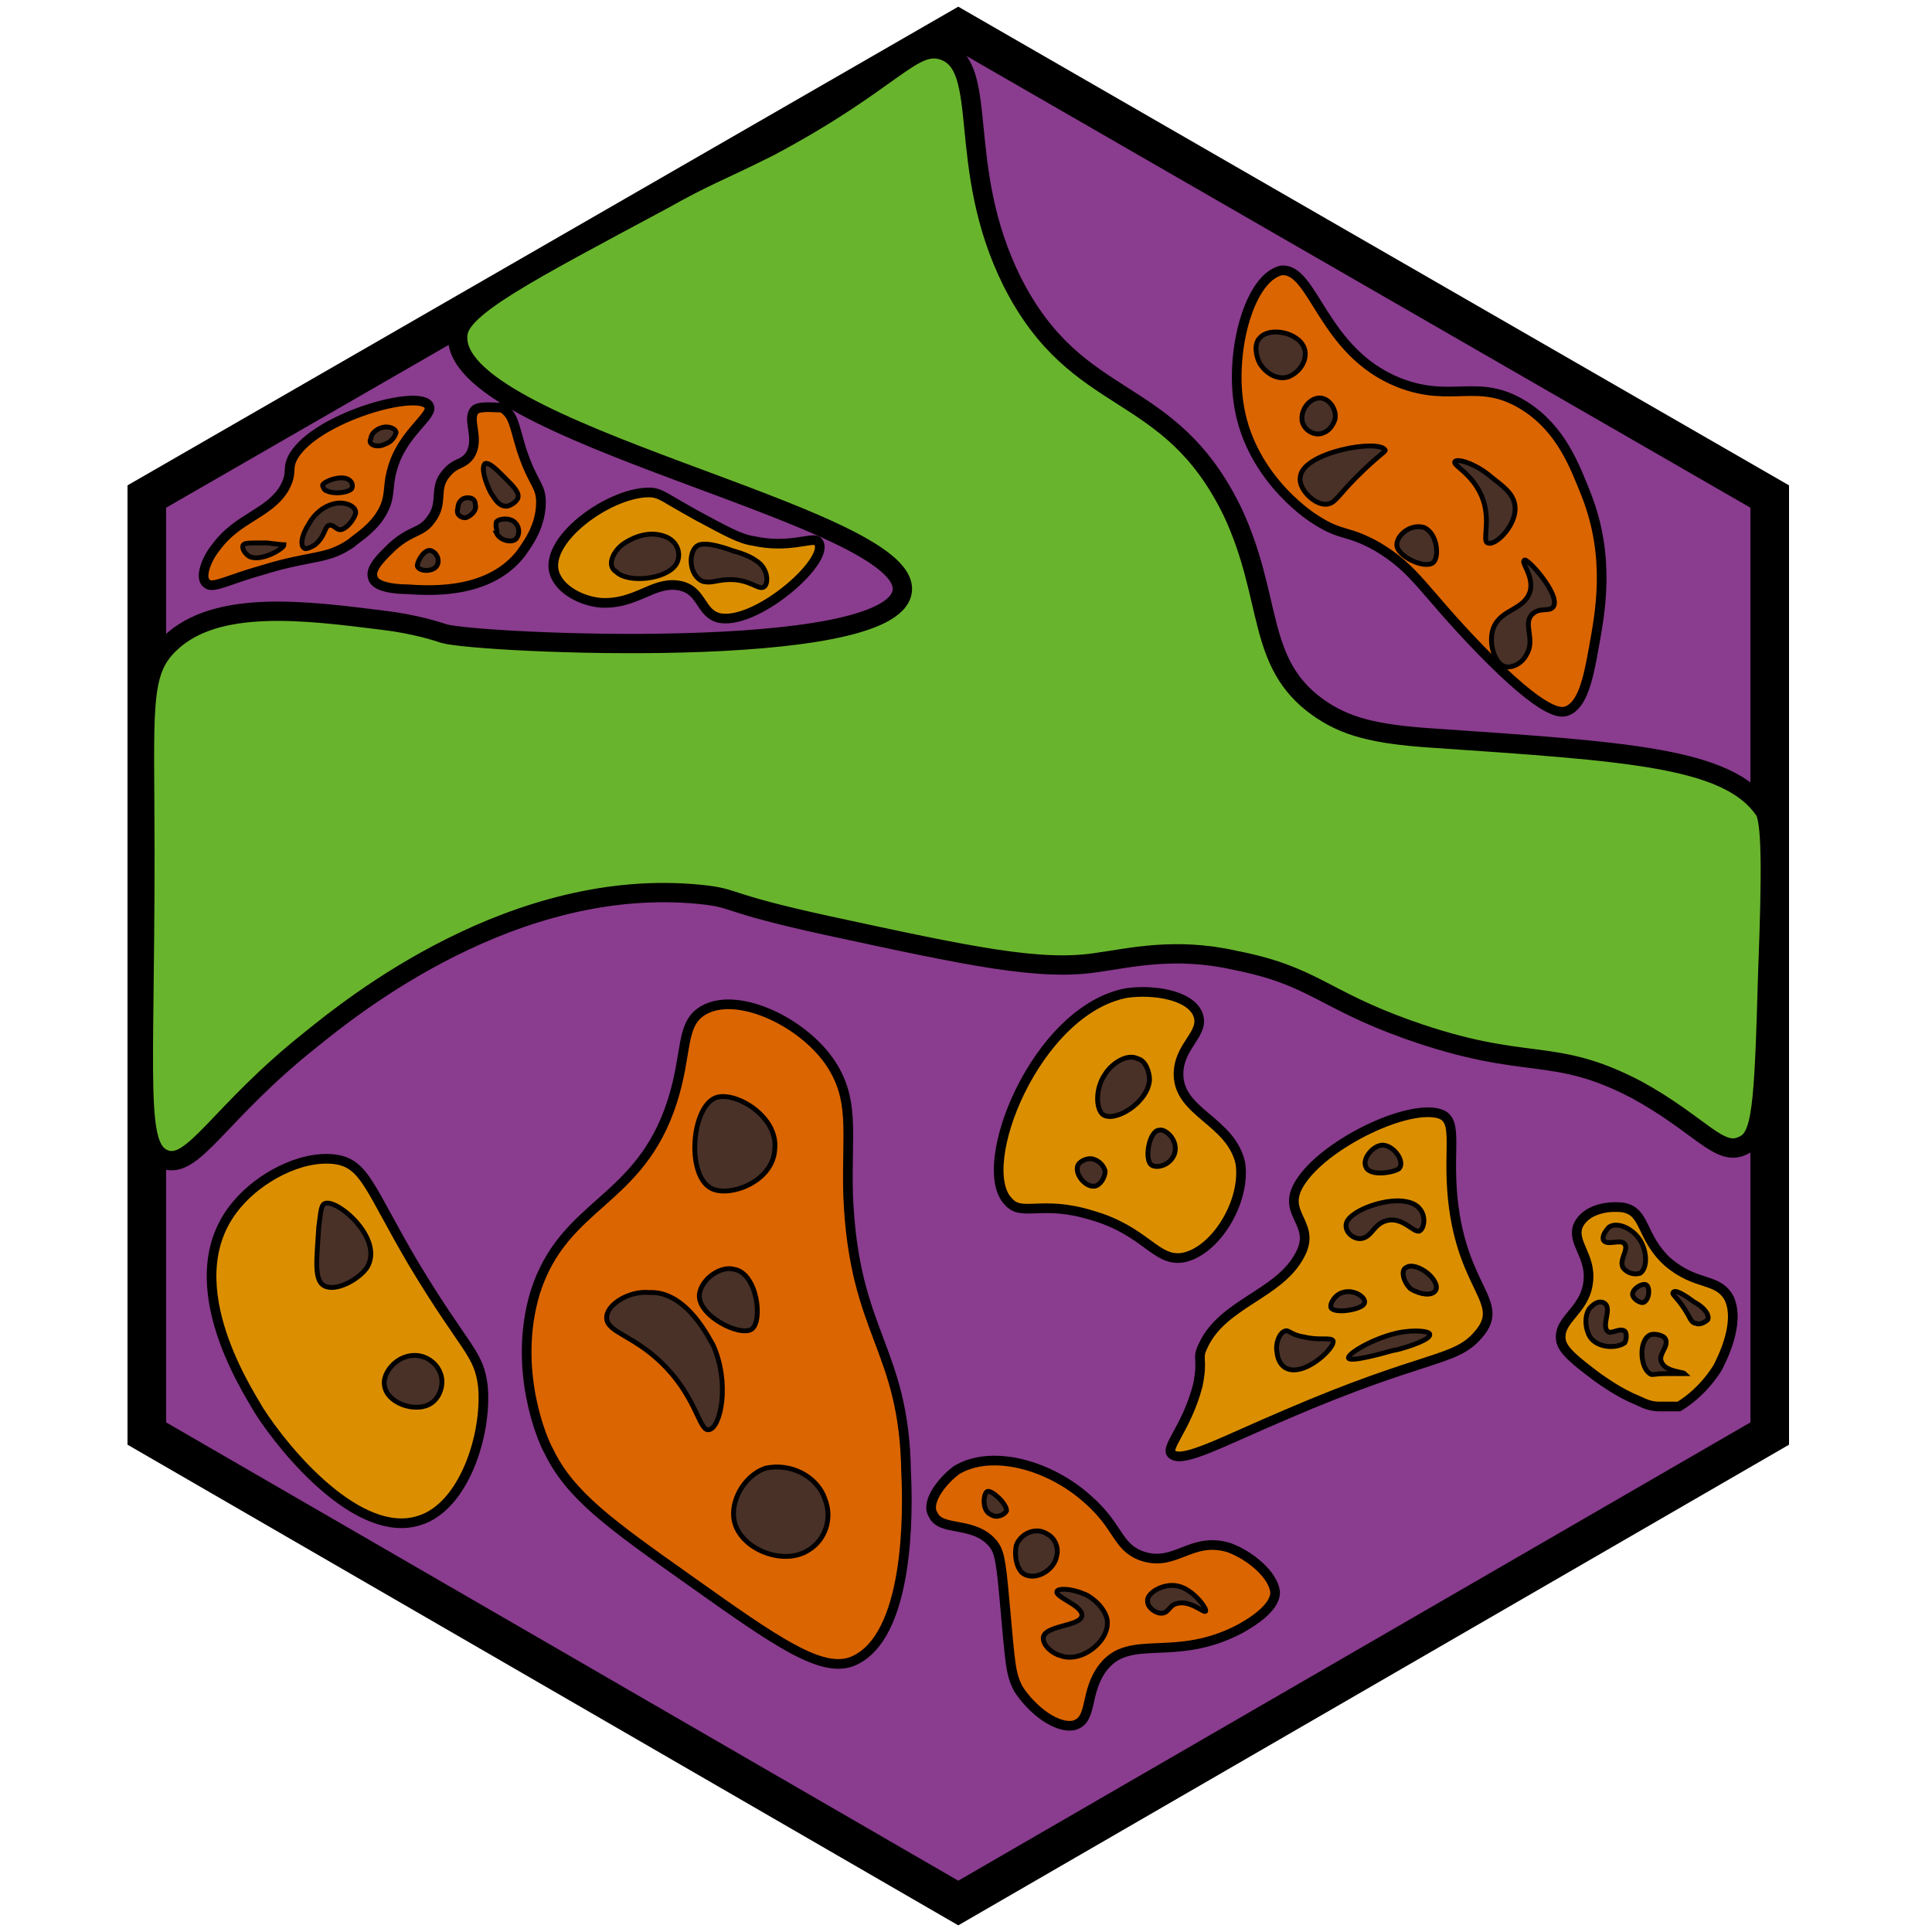 <?xml version="1.0" encoding="utf-8"?><!-- Generator: Adobe Illustrator 26.0.3, SVG Export Plug-In . SVG Version: 6.00 Build 0)  --><svg version="1.1" id="Ebene_2_00000126308112139821010380000011903406711838980787_"	 xmlns="http://www.w3.org/2000/svg" xmlns:xlink="http://www.w3.org/1999/xlink" x="0px" y="0px" viewBox="0 0 100 100"	 style="enable-background:new 0 0 100 100;" xml:space="preserve"><style type="text/css">	.st0{fill:#8A3C8F;stroke:#000000;stroke-width:2;stroke-miterlimit:10;}	.st1{fill:#69B42D;stroke:#000000;stroke-miterlimit:10;}	.st2{fill:#DB8F00;stroke:#000000;stroke-width:0.5;stroke-miterlimit:10;}	.st3{fill:#493127;stroke:#000000;stroke-width:0.25;stroke-miterlimit:10;}	.st4{fill:#DB6500;stroke:#000000;stroke-width:0.5;stroke-miterlimit:10;}	.st5{fill:#493127;stroke:#000000;stroke-width:0.25;stroke-miterlimit:10;}	.st6{fill:none;stroke:#000000;stroke-width:0.25;stroke-miterlimit:10;}</style><polygon class="st0" points="7.6,74.2 49.6,98.5 91.6,74.2 91.6,25.7 49.6,1.5 7.6,25.7 "/><path class="st1" d="M34.2,10.4c-6.9,3.7-10.4,5.5-10.5,6.9c-0.6,5.1,23.5,9.4,23,13.3c-0.5,3.7-21.9,2.7-23.7,2.2	c-0.3-0.1-1.5-0.5-3.2-0.7c-4-0.5-8.6-1.1-11,1.2c-1.6,1.5-1.3,3.4-1.3,10.9c0,12-0.5,15.2,1,15.8c1.5,0.6,2.8-2.4,7.6-6.2	c2.1-1.7,10.5-8.5,20.2-7.5c1.9,0.2,1,0.4,6.5,1.6c7.4,1.6,11.1,2.4,14.1,1.9c1.5-0.2,3.9-0.8,7-0.1c4.1,0.8,4.5,2,9,3.6	c6.2,2.2,7.4,0.8,11.8,3.1c3.3,1.8,4.3,3.5,5.5,2.9c1-0.4,1.1-1.9,1.3-9c0.2-5.2,0.2-7.9-0.2-8.4c-1.9-2.7-7-3-17.2-3.7	c-3-0.2-4.5-0.6-5.9-1.6c-3.2-2.3-2.3-5.6-4.4-10.1c-3.3-6.8-8-5.2-11.4-11.9c-3-6-1.1-11.2-3.6-12c-1.6-0.5-2.6,1.6-9,5	C37,9,36.7,9,34.2,10.4z"/><g>	<path class="st2" d="M88.9,70.8c0.2-0.4,1.2-2.3,0.6-3.6c-0.6-1.1-1.7-0.6-3.2-1.9c-1.4-1.3-1.1-2.6-2.3-2.8		c-0.8-0.1-1.9,0.1-2.3,0.9c-0.4,0.9,0.7,1.6,0.5,3c-0.2,1.5-1.6,1.9-1.4,3c0.1,0.5,0.7,1,1.9,1.9c0.3,0.2,1.1,0.8,2.1,1.2		c0.4,0.2,0.7,0.3,1.1,0.3c0.4,0,0.8,0,1,0C87.4,72.5,88.2,71.9,88.9,70.8z"/>	<path class="st3" d="M86,70.5c-0.2-0.4,0.4-0.8,0.2-1.2c-0.1-0.2-0.6-0.3-0.8-0.2c-0.6,0.3-0.5,1.7,0,2c0.1,0.1,0.2,0,0.8,0		c0.6,0,1,0,1,0C87.1,71,86.2,71,86,70.5z"/>	<path class="st3" d="M87.7,67.4c-0.4-0.3-1-0.7-1.1-0.5c-0.1,0.1,0.3,0.3,0.8,1.2c0.1,0.2,0.2,0.4,0.4,0.4c0.2,0.1,0.5-0.1,0.6-0.2		C88.5,68,88.1,67.6,87.7,67.4z"/>	<path class="st3" d="M82.3,69.2c-0.3-0.5-0.3-1.3,0.1-1.6c0.2-0.2,0.5-0.3,0.7-0.1c0.3,0.3-0.2,1.1,0.1,1.4c0.2,0.2,0.6-0.2,0.9,0		c0.1,0.1,0.1,0.4,0,0.6C83.7,69.8,82.7,69.8,82.3,69.2z"/>	<path class="st3" d="M85.2,66.5c-0.2-0.1-0.7,0.2-0.7,0.5c0,0.2,0.4,0.5,0.6,0.4C85.4,67.2,85.4,66.6,85.2,66.5z"/>	<path class="st3" d="M85,64.4c-0.3-0.7-1.2-1.2-1.7-0.9c-0.2,0.2-0.4,0.5-0.3,0.7c0.2,0.3,0.9-0.1,1.1,0.2c0.2,0.3-0.3,0.8-0.1,1.2		c0.2,0.3,0.6,0.4,0.9,0.3C85.3,65.6,85.2,64.8,85,64.4z"/></g><g>	<path class="st4" d="M59,80.5c-1.2-0.5-1.1-1.5-2.7-2.9c-2-1.8-5-2.6-6.8-1.5c-0.8,0.6-1.6,1.7-1.2,2.3c0.4,0.9,2.1,0.3,3.1,1.5		c0.3,0.4,0.4,0.7,0.6,3c0.3,3.3,0.3,3.7,0.7,4.5c0.7,1.1,2,2.1,2.9,1.9c1-0.3,0.5-1.7,1.5-3c1.4-1.8,3.7-0.2,7.1-2		c1.8-1,1.8-1.7,1.8-1.9c-0.1-0.9-1.3-1.9-2.4-2.3C61.6,79.5,60.8,81.2,59,80.5z"/>	<path class="st5" d="M60.9,83c0.7-0.2,1.4,0.5,1.5,0.4c0.1-0.1-0.6-1.1-1.4-1.3c-0.8-0.2-1.7,0.4-1.6,0.8c0,0.3,0.4,0.6,0.7,0.6		C60.5,83.5,60.5,83.1,60.9,83z"/>	<path class="st5" d="M54.7,82.4c0,0.3,1.3,0.7,1.3,1.2c0,0.6-2,0.5-2,1.2c0,0.4,0.5,0.8,0.9,0.9c1.1,0.4,2.6-0.8,2.4-1.9		c-0.2-0.8-1.1-1.3-1.2-1.3C55.4,82.2,54.7,82.2,54.7,82.4z"/>	<path class="st5" d="M54.2,79.4c-0.6-0.4-1.4,0-1.6,0.6c-0.1,0.5,0,1.1,0.3,1.4c0.6,0.5,1.7-0.1,1.8-0.9		C54.8,80.1,54.6,79.6,54.2,79.4z"/>	<path class="st5" d="M51.1,77.2c-0.2,0.1-0.3,1,0.2,1.2c0.3,0.2,0.7,0,0.8-0.2C52.1,77.8,51.3,77.1,51.1,77.2z"/></g><g>	<path class="st4" d="M20.3,24.3c0.5-1.9,2.2-2.8,1.9-3.3c-0.5-0.9-5.8,0.6-7,2.6c-0.4,0.7,0,0.8-0.5,1.7c-0.8,1.3-2.4,1.5-3.5,3		c-0.5,0.6-0.9,1.6-0.5,1.9c0.3,0.3,1.1-0.2,2.9-0.7c2.6-0.8,3.3-0.5,4.6-1.4c0.2-0.2,0.9-0.6,1.4-1.3C20.3,25.8,20,25.3,20.3,24.3z		"/>	<path class="st5" d="M17.7,27.4c0.3-0.1,0.6-0.5,0.7-0.8c0.1-0.4-0.6-0.7-1.2-0.5c-0.7,0.2-1.1,0.8-1.2,1c-0.4,0.6-0.5,1.2-0.2,1.3		c0.2,0,0.5-0.2,0.5-0.2c0.5-0.4,0.5-0.9,0.7-1C17.3,27.1,17.4,27.5,17.7,27.4z"/>	<path class="st5" d="M18.2,25.3c-0.2,0.2-0.9,0.3-1.3,0.1c-0.1,0-0.2-0.2-0.2-0.3c0.1-0.2,0.9-0.5,1.3-0.3		C18.2,24.9,18.3,25.1,18.2,25.3z"/>	<path class="st5" d="M20.5,22.4c0-0.2-0.3-0.3-0.5-0.3c-0.4,0-0.8,0.3-0.8,0.6C19,23,19.5,23.2,19.9,23		C20.2,22.9,20.4,22.7,20.5,22.4z"/>	<path class="st5" d="M13.8,28.1c-1,0-1.1,0-1.2,0.1c-0.1,0.1,0,0.4,0.3,0.6c0.6,0.3,1.8-0.4,1.8-0.6C14.7,28.2,14.6,28.2,13.8,28.1		z"/></g><path class="st6" d="M54,76.7"/><g>	<path class="st4" d="M64.1,20.8c0.5,3.7,3.5,5.8,4,6.1c1.4,0.9,1.6,0.5,3.2,1.4c2,1.2,2.3,2.2,5.3,5.3c3.4,3.5,4.2,3.3,4.5,3.2		c0.8-0.3,1.1-1.6,1.4-3.3c0.3-1.7,0.9-4.6-0.4-7.9c-0.6-1.5-1.3-3.4-3.2-4.6c-2.4-1.5-3.7-0.1-6.5-1.2c-4-1.6-4.4-6-6.1-5.8		C64.7,14.4,63.7,18,64.1,20.8z"/>	<path class="st5" d="M75.3,23.9c-0.1,0.2,0.9,0.6,1.4,1.8c0.5,1.2,0,2.3,0.3,2.4c0.4,0.2,1.6-1,1.4-2c-0.1-0.6-0.7-1-1.2-1.4		C76.4,24,75.4,23.7,75.3,23.9z"/>	<path class="st5" d="M67.3,24.7c-0.1,0.6,0.7,1.4,1.3,1.4c0.5,0,0.6-0.4,1.6-1.4c1.1-1.1,1.5-1.3,1.5-1.4		C71.4,22.7,67.4,23.4,67.3,24.7z"/>	<path class="st5" d="M68.3,20.6c-0.5,0-1,0.6-0.9,1.2c0.1,0.5,0.7,0.8,1.1,0.6c0.3-0.1,0.5-0.4,0.6-0.7		C69.2,21.2,68.8,20.6,68.3,20.6z"/>	<path class="st5" d="M67.5,18c-0.3-0.8-1.8-1.1-2.3-0.5c-0.3,0.3-0.2,0.9,0,1.3c0.3,0.5,0.9,0.9,1.5,0.7		C67.4,19.2,67.7,18.5,67.5,18z"/>	<path class="st5" d="M72.3,28.2c0,0.6,1.5,1.3,1.9,0.9c0.3-0.3,0.2-1.5-0.5-1.8C73,27.1,72.3,27.7,72.3,28.2z"/>	<path class="st5" d="M80.4,31.4c-0.2,0.3-0.7,0-1.1,0.4c-0.5,0.5,0.2,1.3-0.3,2.1c-0.2,0.4-0.7,0.7-1.1,0.6c-0.5-0.1-0.9-1.2-0.6-2		c0.4-1,1.6-0.9,1.9-1.9c0.2-0.8-0.5-1.5-0.3-1.6C79,28.8,80.8,30.8,80.4,31.4z"/></g><g>	<path class="st2" d="M25,71.8c-0.2-1.8-0.9-1.9-3.6-6.4c-2.3-3.9-2.5-5.2-4.1-5.4c-1.8-0.2-3.9,1-5,2.3c-3.3,3.8,0.4,9.5,1.1,10.7		c1.4,2.2,5.2,6.7,8.3,5.7C24,78,25.2,74.3,25,71.8z"/>	<path class="st3" d="M22.8,71.1c-0.2-0.6-0.9-1.1-1.7-0.9c-0.8,0.2-1.3,1-1.2,1.5c0.1,0.9,1.5,1.4,2.3,1		C22.8,72.4,23,71.6,22.8,71.1z"/>	<path class="st3" d="M19,65.6c0.9-1.5-1.6-3.6-2.2-3.3c-0.2,0.1-0.2,0.5-0.3,1.2c-0.1,1.7-0.3,2.9,0.4,3.1		C17.5,66.8,18.6,66.2,19,65.6z"/></g><g>	<path class="st2" d="M35.1,30.3c1.3,0.2,1.1,1.5,2.2,1.7c2,0.3,5.9-3.2,5-4C42,27.8,40.8,28.4,39,28c-0.7-0.1-1.4-0.5-2.9-1.3		c-1.8-1-1.8-1.1-2.3-1.2c-2.1-0.2-6,2.6-5,4.4c0.3,0.6,1.2,1.2,2.3,1.3C32.9,31.3,33.8,30.1,35.1,30.3z"/>	<path class="st3" d="M35,29.2c0.3-0.5,0.1-1.3-0.8-1.5c-0.8-0.2-1.6,0.2-2,0.5c-0.5,0.4-0.8,1.1-0.3,1.4C32.5,30.2,34.5,30,35,29.2		z"/>	<path class="st3" d="M37.8,30c1,0,1.4,0.5,1.7,0.4c0.3-0.1,0.3-1-0.4-1.4c-0.4-0.3-1.2-0.5-1.2-0.5l0,0c0.5,0.2-1.1-0.5-1.7-0.3		c-0.6,0.2-0.6,1.6,0.2,1.9C36.9,30.2,37.1,30,37.8,30z"/></g><g>	<path class="st4" d="M36.4,52.3c-1.2,0.7-0.8,2.2-1.6,4.7c-1.7,5.3-5.6,5.2-7.1,9.9c-1.2,4,0.4,7.7,0.7,8.2		c1.1,2.3,3.2,3.8,7.3,6.7c4.5,3.2,6.8,4.8,8.4,4.2c3-1.2,2.9-7.8,2.8-9.8c-0.1-6.5-2.7-7.1-3-14.3c-0.1-3.3,0.4-5-1-7		C41.4,52.8,38.1,51.3,36.4,52.3z"/>	<path class="st5" d="M36.8,61.5c0.9,0.5,3.2-0.3,3.3-2c0.2-1.7-2-3-3-2.7C35.8,57.2,35.5,60.8,36.8,61.5z"/>	<path class="st5" d="M38.9,68.8c0.6-0.4,0.3-2.9-0.9-3.1c-0.7-0.2-1.7,0.5-1.8,1.3C36.1,68.1,38.3,69.2,38.9,68.8z"/>	<path class="st5" d="M31.4,68.2c0,0.8,1.5,0.9,3.1,2.6c1.6,1.7,1.7,3.3,2.2,3.2c0.6-0.1,1.1-2.4,0.2-4.4c-0.1-0.1-1.3-2.8-3.3-2.7		C32.6,66.8,31.4,67.5,31.4,68.2z"/>	<path class="st5" d="M38,78.7c0.3,1.5,2.6,2.4,3.9,1.5c0.8-0.5,1.2-1.6,0.8-2.6c-0.4-1.2-1.8-1.9-3.1-1.6		C38.5,76.4,37.8,77.7,38,78.7z"/></g><g>	<path class="st4" d="M24.6,21.2c-0.5,0.5,0.3,1.5-0.3,2.4c-0.4,0.5-0.7,0.3-1.2,0.9c-0.7,0.8-0.1,1.5-0.8,2.4c-0.5,0.7-1,0.5-2,1.4		c-0.4,0.4-1.2,1.1-1,1.6c0.1,0.5,1.2,0.6,1.8,0.6c1.4,0.1,4.3,0.2,5.9-1.9c0.1-0.2,1-1.2,1-2.6c0-0.9-0.4-0.9-1-2.7		c-0.4-1.3-0.4-1.8-1-2.2C25.6,21.1,24.9,21,24.6,21.2z"/>	<path class="st5" d="M25.4,25.5c0.2,0.3,0.4,0.7,0.8,0.7c0.2,0,0.5-0.2,0.6-0.4c0.1-0.3-0.2-0.6-0.7-1.1c-0.4-0.4-0.8-0.8-1-0.7		C24.9,24.2,25.1,24.9,25.4,25.5z"/>	<path class="st5" d="M23.7,26.3c0-0.2,0.1-0.4,0.3-0.5c0.3-0.1,0.6,0,0.6,0.3c0.1,0.3-0.2,0.6-0.5,0.7		C23.8,26.8,23.6,26.6,23.7,26.3z"/>	<path class="st5" d="M21.6,29.3c0.1,0.3,0.8,0.3,1,0c0.2-0.3,0-0.7-0.3-0.8C22,28.4,21.6,29,21.6,29.3z"/>	<path class="st5" d="M25.7,27c0.2-0.2,0.8-0.2,1,0.1c0.2,0.2,0.2,0.6,0,0.8c-0.2,0.2-0.8,0.1-1-0.3C25.8,27.6,25.6,27.3,25.7,27z"		/></g><g>	<path class="st2" d="M75.2,62.1c-0.3-2.9,0.4-4.3-0.9-4.5c-1.8-0.3-5.8,1.7-7,3.6c-1.1,1.7,1,2.1-0.1,3.9c-1.1,1.9-3.9,2.4-4.9,4.5		c-0.4,0.8,0,0.6-0.3,2.1c-0.6,2.3-1.8,3.3-1.3,3.6c0.6,0.4,2.6-0.7,5.9-2.1c7.2-3.1,8.7-2.7,9.9-4.1C78,67.4,75.7,66.8,75.2,62.1z"		/>	<path class="st3" d="M72.1,69.9c-0.7,0.2-2.2,0.6-2.3,0.4c-0.1-0.2,1.2-1,2.5-1.3c0.9-0.2,1.8-0.1,1.7,0.1		C74,69.4,72.3,69.9,72.1,69.9z"/>	<path class="st3" d="M68.9,67.7c-0.1-0.2,0.2-0.7,0.6-0.8c0.6-0.2,1.3,0.3,1.1,0.6C70.4,67.8,69.1,68,68.9,67.7z"/>	<path class="st3" d="M67.1,70.9c-0.9,0.1-1-0.8-1-0.9c-0.1-0.4,0.1-1,0.4-1.1c0.2-0.1,0.3,0.2,1,0.3c0.8,0.2,1.4,0,1.5,0.2		C69.1,69.7,68,70.8,67.1,70.9z"/>	<path class="st3" d="M72.8,65.6c0.3-0.2,0.9,0.1,1.2,0.4c0.3,0.3,0.5,0.7,0.2,0.9s-0.9,0-1.2-0.2C72.6,66.3,72.5,65.7,72.8,65.6z"		/>	<path class="st3" d="M72.8,62.2c-0.9-0.2-2.5,0.3-3,0.9c-0.4,0.5,0.2,1.1,0.7,1c0.5-0.1,0.6-0.7,1.2-0.9c0.9-0.3,1.5,0.7,1.8,0.5		C73.8,63.5,73.9,62.4,72.8,62.2z"/>	<path class="st3" d="M71.4,59.3c-0.4,0.1-0.9,0.7-0.7,1.1c0.2,0.5,1.4,0.3,1.7,0.1C72.8,60.1,72,59.1,71.4,59.3z"/></g><g>	<path class="st2" d="M52.2,62.2c0.7,0.8,1.7-0.1,4.3,0.7c2.8,0.8,3.3,2.4,4.7,2.2c1.7-0.3,3.3-2.9,3-4.9C63.7,58,61,57.6,61,55.6		c0-1.5,1.4-2.1,1-3.1c-0.4-1-2.3-1.3-3.7-1.1C53.6,52.3,50.4,60.4,52.2,62.2z"/>	<path class="st3" d="M58.9,54.8c-0.6-0.3-1.4,0.3-1.7,0.8c-0.5,0.7-0.5,1.8-0.1,2.1c0.6,0.4,2.3-0.6,2.4-1.8		C59.5,55.5,59.3,54.9,58.9,54.8z"/>	<path class="st3" d="M56.6,60c-0.3-0.1-0.7,0.1-0.8,0.3c-0.2,0.4,0.3,1.1,0.8,1.1c0.3,0,0.6-0.4,0.6-0.8		C57.1,60.3,56.9,60.1,56.6,60z"/>	<path class="st3" d="M59.6,60.3c0.3,0.2,1,0,1.2-0.6c0.2-0.7-0.5-1.3-0.8-1.2C59.5,58.5,59.2,60,59.6,60.3z"/></g></svg>